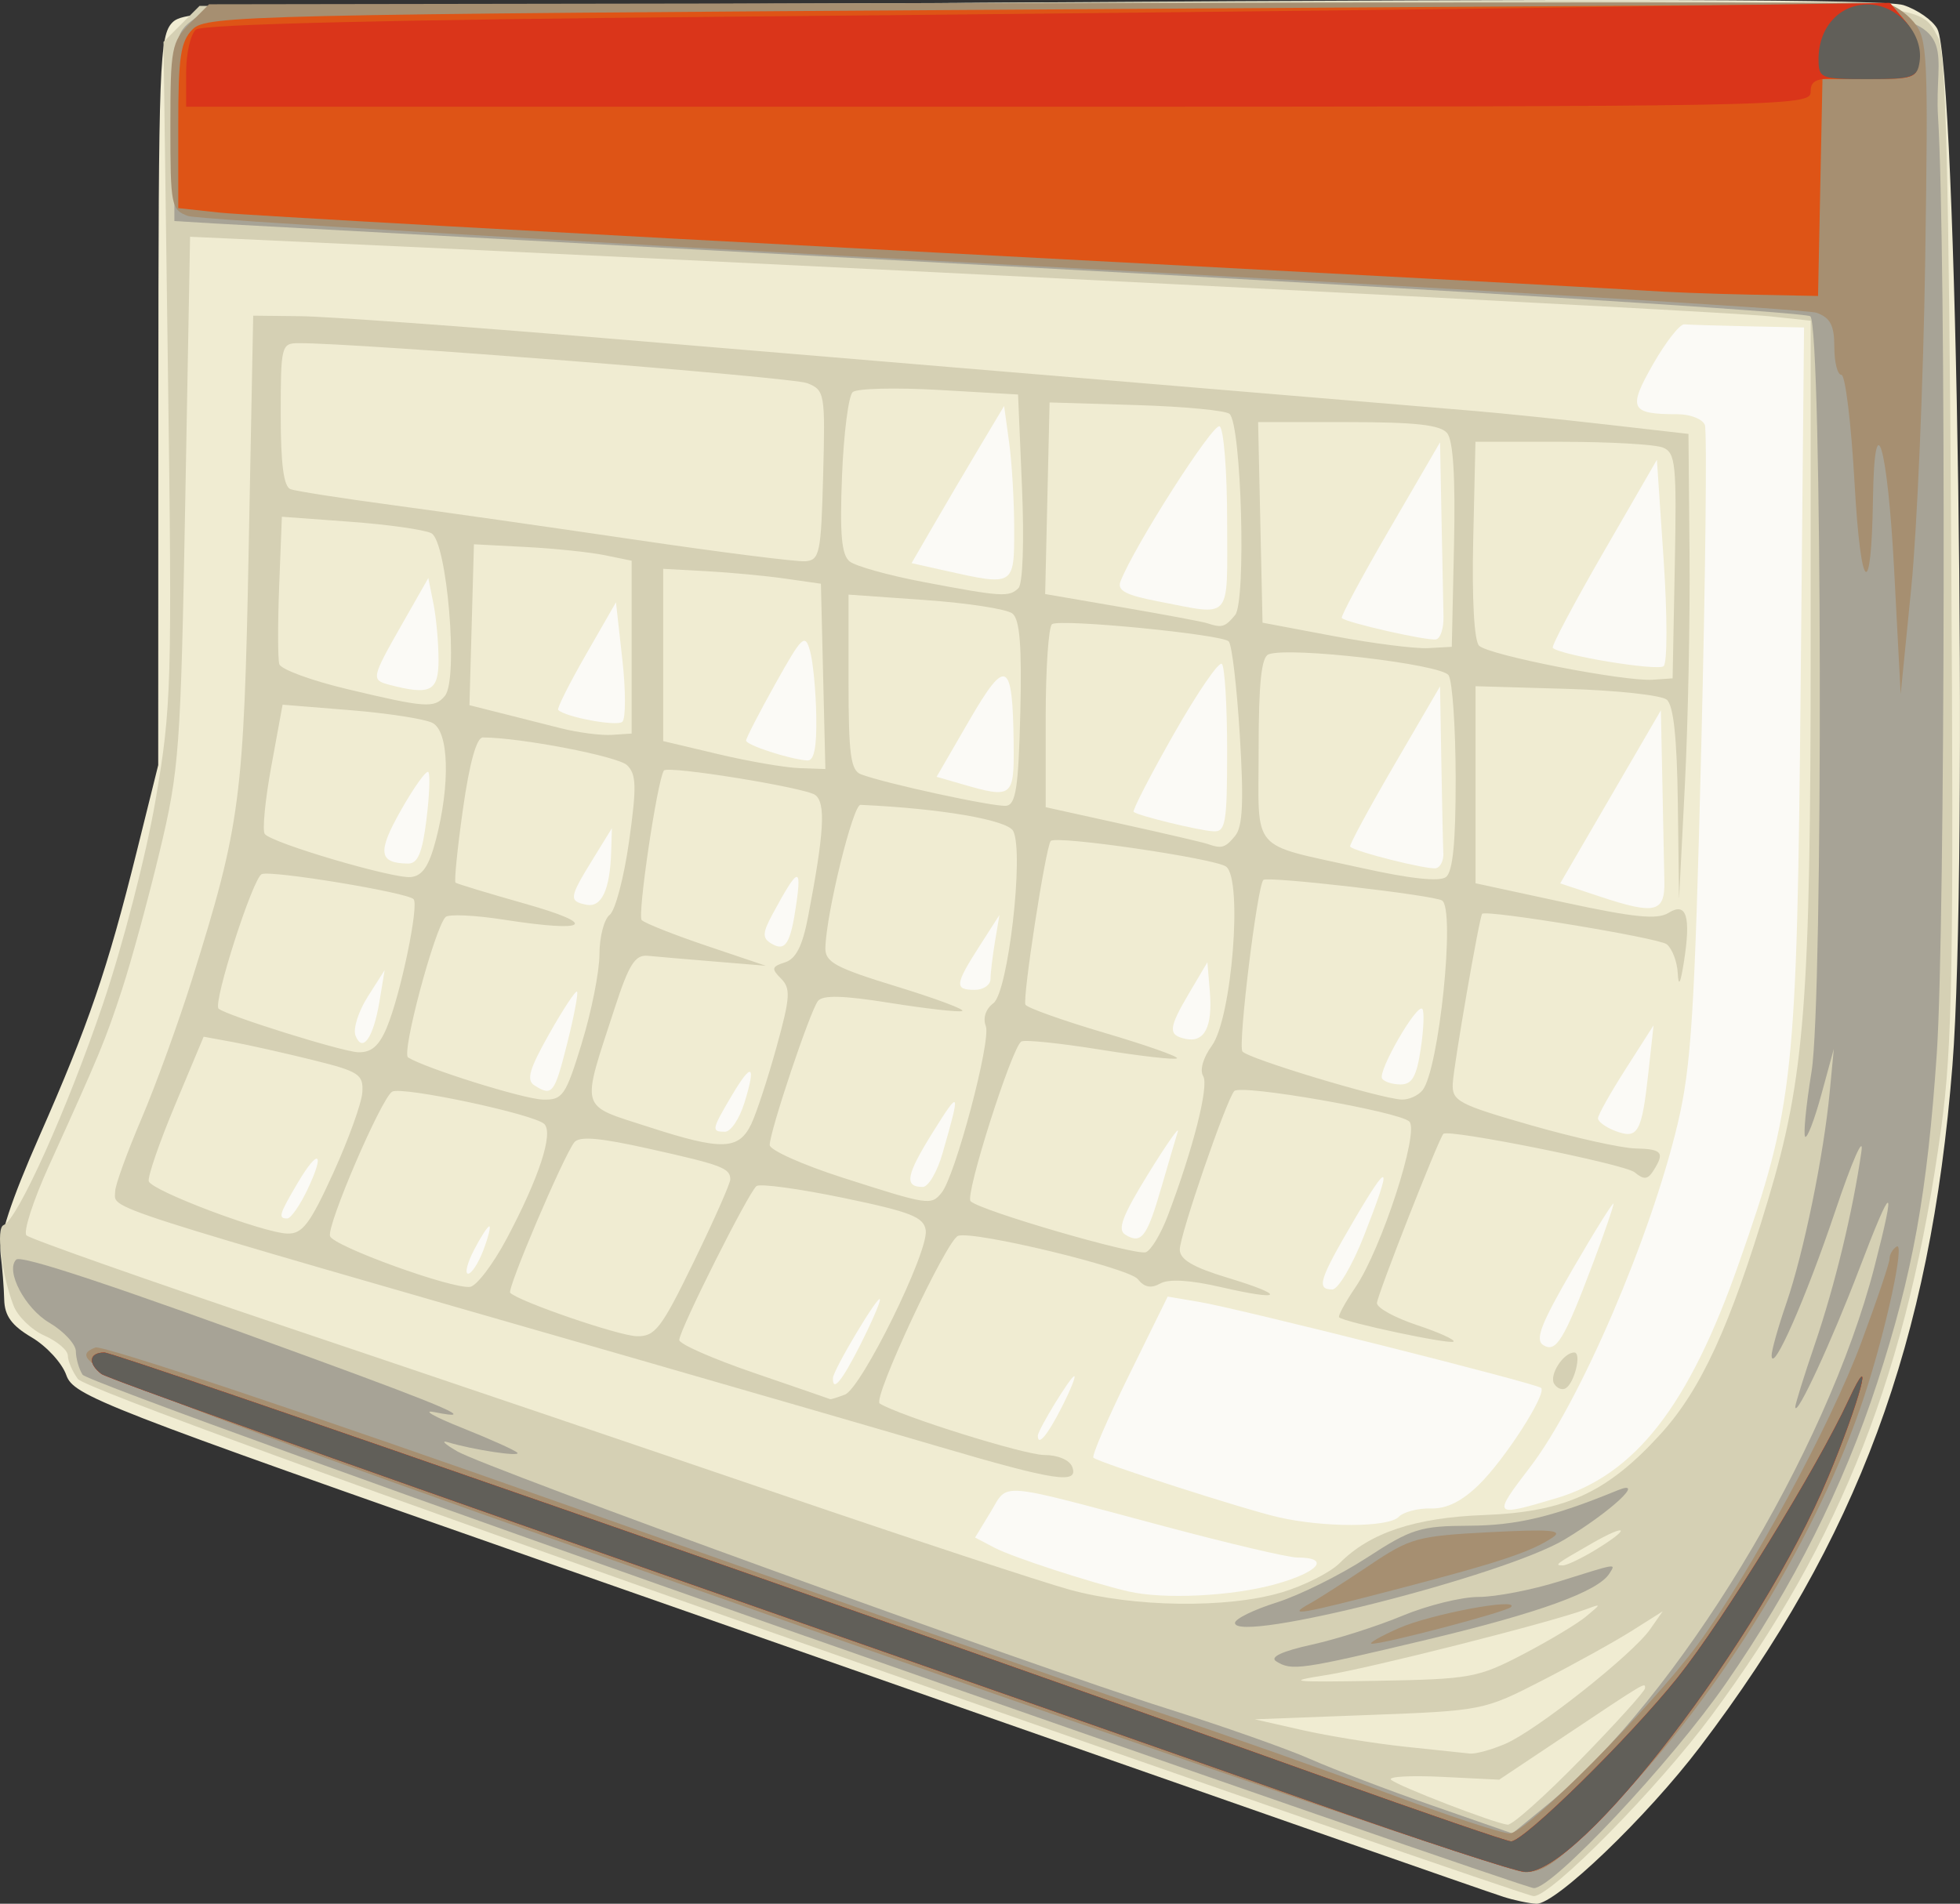 <?xml version="1.0" encoding="UTF-8" standalone="no"?>
<!-- Created with Inkscape (http://www.inkscape.org/) -->

<svg
   xmlns:dc="http://purl.org/dc/elements/1.1/"
   xmlns:cc="http://creativecommons.org/ns#"
   xmlns:rdf="http://www.w3.org/1999/02/22-rdf-syntax-ns#"
   xmlns:svg="http://www.w3.org/2000/svg"
   xmlns="http://www.w3.org/2000/svg"
   xmlns:sodipodi="http://sodipodi.sourceforge.net/DTD/sodipodi-0.dtd"
   xmlns:inkscape="http://www.inkscape.org/namespaces/inkscape"
   width="21.043mm"
   height="20.443mm"
   viewBox="0 0 74.562 72.435"
   id="svg2"
   version="1.1"
   inkscape:version="0.91 r13725"
   sodipodi:docname="logo.svg">
  <rect x="0" y="0" width="74.562" height="72.435" fill="#333333" stroke="none"/>
  <defs
     id="defs4" />
  <sodipodi:namedview
     id="base"
     pagecolor="#ffffff"
     bordercolor="#666666"
     borderopacity="1.0"
     inkscape:pageopacity="0.0"
     inkscape:pageshadow="2"
     inkscape:zoom="7.9195959"
     inkscape:cx="7.8602415"
     inkscape:cy="25.825409"
     inkscape:document-units="px"
     inkscape:current-layer="g4212"
     showgrid="false"
     inkscape:window-width="1920"
     inkscape:window-height="1021"
     inkscape:window-x="-2"
     inkscape:window-y="32"
     inkscape:window-maximized="1"
     fit-margin-top="0"
     fit-margin-left="0"
     fit-margin-right="0"
     fit-margin-bottom="0" />
  <g
     inkscape:label="Livello 1"
     inkscape:groupmode="layer"
     id="layer1"
     transform="translate(-334.519,-480.351)">
    <g
       id="g4212"
       transform="translate(-7.5,-5.179)">
      <path
         style="fill:#fbfaf6"
         d="m 350.186,512.048 1.641,-23.879 30.193,-0.126 32.087,0 0.758,12.389 -1.389,37.011 -13.651,18.183 -55.068,-20.582 z"
         id="path4228"
         inkscape:connector-curvature="0"
         sodipodi:nodetypes="ccccccccc" />
      <path
         style="fill:#f0ecd2"
         d="m 399.2,557.697 c -0.823,-0.265 -8.486,-2.944 -36.11,-12.621 -17.262,-6.047 -18.276,-6.442 -18.549,-7.226 -0.159,-0.456 -0.751,-1.101 -1.315,-1.434 -0.764,-0.451 -1.031,-0.819 -1.047,-1.44 -0.011,-0.459 -0.073,-1.234 -0.136,-1.722 -0.079,-0.603 0.394,-2.043 1.477,-4.5 1.869,-4.241 2.584,-6.329 3.698,-10.813 l 0.82,-3.3 0.005,-13.864 c 0.005,-12.903 0.043,-13.901 0.541,-14.4 0.505,-0.505 2.386,-0.548 32.7,-0.753 22.3,-0.151 32.464,-0.12 33.142,0.099 0.538,0.174 1.119,0.582 1.293,0.906 0.742,1.386 1.184,31.721 0.574,39.443 -0.831,10.54 -3.602,18.019 -9.599,25.919 -2.033,2.678 -5.509,6.01 -6.231,5.974 -0.283,-0.014 -0.852,-0.135 -1.264,-0.268 z m -8.65,-11.894 c 1.657,-0.465 2.097,-1.012 0.814,-1.012 -0.331,0 -2.584,-0.529 -5.007,-1.176 -6.503,-1.736 -5.964,-1.691 -6.651,-0.56 l -0.593,0.976 0.745,0.39 c 0.683,0.358 3.656,1.328 5.093,1.661 1.34,0.311 3.962,0.181 5.6,-0.279 z m 4.676,-2.558 c 0.19,-0.19 0.741,-0.335 1.225,-0.321 0.601,0.017 1.181,-0.27 1.833,-0.908 0.986,-0.964 2.586,-3.455 2.362,-3.678 -0.169,-0.169 -11.473,-3.014 -13.003,-3.272 l -1.203,-0.203 -1.479,3.006 c -0.813,1.653 -1.419,3.059 -1.345,3.124 0.216,0.19 5.724,1.963 7.034,2.264 1.732,0.398 4.174,0.392 4.576,-0.01 z m 5.976,-0.703 c 3.027,-0.899 5.061,-3.509 6.966,-8.942 2.098,-5.981 2.21,-7.037 2.352,-22.035 l 0.128,-13.575 -2.124,-0.045 c -1.168,-0.025 -2.262,-0.059 -2.43,-0.075 -0.169,-0.017 -0.704,0.666 -1.19,1.517 -0.969,1.697 -0.868,1.903 0.93,1.903 0.487,0 0.955,0.184 1.041,0.408 0.086,0.224 0.025,5.726 -0.136,12.225 -0.251,10.133 -0.379,12.18 -0.899,14.367 -1.028,4.322 -3.706,10.562 -5.597,13.039 -1.459,1.911 -1.447,1.927 0.959,1.212 z m -18.802,-3.451 c 0.337,-0.66 0.555,-1.2 0.486,-1.2 -0.136,0 -1.386,2.045 -1.386,2.267 0,0.416 0.363,-0.014 0.9,-1.067 z m -7.655,-2.39 c 0.415,-0.82 0.753,-1.596 0.75,-1.725 -0.006,-0.29 -1.783,2.677 -1.79,2.99 -0.012,0.546 0.339,0.118 1.04,-1.265 z m 27.89,-3.148 c 0.421,-1.118 0.765,-2.118 0.765,-2.222 -1.1e-4,-0.104 -0.694,1.006 -1.542,2.467 -1.224,2.109 -1.456,2.709 -1.127,2.913 0.488,0.302 0.79,-0.198 1.904,-3.157 z m -8.732,-0.994 c 1.103,-2.811 0.999,-2.954 -0.403,-0.555 -1.301,2.226 -1.412,2.587 -0.797,2.587 0.221,0 0.761,-0.915 1.2,-2.032 z m -33.494,0.532 c 0.187,-0.495 0.287,-0.9 0.223,-0.9 -0.064,0 -0.326,0.405 -0.582,0.9 -0.256,0.495 -0.357,0.9 -0.223,0.9 0.133,0 0.395,-0.405 0.582,-0.9 z m 25.779,-2.34 c 0.272,-0.94 0.558,-1.912 0.635,-2.16 0.077,-0.247 -0.43,0.477 -1.128,1.609 -0.979,1.589 -1.178,2.115 -0.871,2.305 0.61,0.377 0.827,0.098 1.363,-1.755 z m -32.479,0.053 c 0.689,-1.444 0.434,-1.622 -0.37,-0.259 -0.705,1.196 -0.749,1.346 -0.393,1.346 0.134,0 0.478,-0.489 0.763,-1.087 z m 24.164,-1.388 c 0.695,-2.415 0.671,-2.47 -0.356,-0.825 -1.031,1.652 -1.116,2.1 -0.395,2.1 0.212,0 0.55,-0.574 0.751,-1.275 z m 26.853,-3.075 0.198,-1.8 -1.054,1.65 c -0.58,0.907 -1.057,1.756 -1.061,1.885 -0.004,0.129 0.297,0.349 0.668,0.488 0.853,0.321 0.998,0.063 1.249,-2.223 z m -34.385,1.14 c 0.452,-1.473 0.276,-1.556 -0.503,-0.236 -0.749,1.27 -0.763,1.346 -0.238,1.346 0.22,0 0.553,-0.499 0.74,-1.11 z m -6.744,-2.257 c 0.259,-1.027 0.427,-1.91 0.373,-1.964 -0.053,-0.053 -0.53,0.67 -1.059,1.608 -0.76,1.347 -0.878,1.758 -0.561,1.959 0.678,0.43 0.762,0.322 1.247,-1.603 z m 32.471,0.203 c 0.112,-0.75 0.138,-1.431 0.056,-1.512 -0.209,-0.209 -1.698,2.375 -1.528,2.65 0.077,0.124 0.393,0.226 0.704,0.226 0.439,0 0.609,-0.302 0.768,-1.364 z m -39.615,-1.786 0.199,-1.2 -0.644,1.012 c -0.354,0.556 -0.564,1.22 -0.466,1.475 0.263,0.686 0.681,0.096 0.911,-1.287 z m 31.59,-0.38 -0.093,-1.12 -0.675,1.142 c -0.813,1.375 -0.834,1.63 -0.15,1.775 0.716,0.151 1.029,-0.461 0.918,-1.797 z m -8.343,-0.482 c 0,-0.227 0.077,-0.868 0.17,-1.425 l 0.17,-1.012 -0.769,1.2 c -0.927,1.448 -0.948,1.65 -0.172,1.65 0.33,0 0.6,-0.186 0.6,-0.412 z m -7.384,-2.888 c 0.203,-1.422 0.049,-1.351 -0.905,0.415 -0.385,0.712 -0.397,0.909 -0.067,1.113 0.554,0.343 0.748,0.038 0.972,-1.527 z m -7.047,-1.95 0.028,-0.9 -0.739,1.2 c -0.889,1.444 -0.907,1.576 -0.233,1.712 0.579,0.117 0.898,-0.564 0.944,-2.012 z m 40.065,1.121 c -0.009,-0.534 -0.043,-2.216 -0.075,-3.738 l -0.058,-2.767 -1.915,3.292 -1.915,3.292 1.54,0.51 c 2.075,0.687 2.444,0.597 2.424,-0.589 z m -8.408,-1.071 c -0.014,-0.275 -0.048,-1.815 -0.075,-3.423 l -0.05,-2.923 -1.746,2.998 c -0.96,1.649 -1.714,3.043 -1.675,3.098 0.13,0.182 2.967,0.895 3.272,0.822 0.165,-0.039 0.289,-0.297 0.275,-0.572 z m -38.685,-1.275 c 0.115,-0.921 0.147,-1.737 0.071,-1.813 -0.076,-0.076 -0.543,0.577 -1.038,1.45 -0.909,1.604 -0.854,2.023 0.268,2.034 0.371,0.003 0.541,-0.403 0.7,-1.671 z m 30.46,-2.625 c 0,-1.705 -0.09,-3.19 -0.2,-3.3 -0.11,-0.11 -0.933,1.092 -1.83,2.67 -0.897,1.578 -1.583,2.91 -1.525,2.96 0.171,0.147 2.46,0.705 3.03,0.739 0.468,0.028 0.525,-0.305 0.525,-3.069 z m -8.121,-0.275 c -0.036,-3.172 -0.285,-3.299 -1.696,-0.862 l -1.235,2.132 0.951,0.275 c 1.942,0.562 2.003,0.514 1.98,-1.546 z m -7.509,-1.05 c -0.016,-0.949 -0.123,-2.059 -0.237,-2.467 -0.19,-0.681 -0.298,-0.579 -1.32,1.249 -0.612,1.095 -1.113,2.066 -1.113,2.159 0,0.171 1.649,0.709 2.325,0.758 0.263,0.019 0.366,-0.489 0.345,-1.698 z m -7.379,-2.154 -0.241,-2.166 -1.148,2 c -0.631,1.1 -1.104,2.043 -1.05,2.096 0.281,0.275 2.232,0.637 2.44,0.452 0.133,-0.118 0.133,-1.19 0,-2.381 z m -6.991,0.017 c 0,-0.639 -0.087,-1.6 -0.194,-2.134 l -0.194,-0.972 -1.002,1.759 c -1.164,2.044 -1.18,2.12 -0.484,2.302 1.571,0.411 1.875,0.256 1.875,-0.956 z m 46.606,-3.793 -0.257,-3.813 -2.035,3.524 c -1.119,1.938 -1.986,3.573 -1.926,3.633 0.283,0.283 3.992,0.893 4.218,0.695 0.142,-0.125 0.142,-1.928 0,-4.039 z m -8.375,2.156 c -0.01,-0.44 -0.044,-2.113 -0.075,-3.717 l -0.056,-2.917 -1.914,3.292 c -1.053,1.811 -1.873,3.338 -1.823,3.394 0.157,0.176 3.271,0.881 3.587,0.813 0.165,-0.036 0.292,-0.425 0.281,-0.865 z m -8.231,-3.632 c 0,-1.888 -0.128,-3.512 -0.285,-3.609 -0.243,-0.15 -3.265,4.58 -3.774,5.907 -0.13,0.339 0.208,0.517 1.419,0.75 2.871,0.551 2.64,0.819 2.64,-3.048 z m -8.1,0.324 c 0,-1.049 -0.086,-2.538 -0.192,-3.308 l -0.192,-1.4 -0.945,1.583 c -0.52,0.871 -1.312,2.217 -1.76,2.99 l -0.815,1.407 1.277,0.286 c 2.626,0.588 2.627,0.587 2.627,-1.558 z"
         id="path4226"
         inkscape:connector-curvature="0" />
      <path
         style="fill:#d5d0b4"
         d="m 372.655,548.087 c -16.847,-5.908 -27.44,-9.771 -27.675,-10.091 -0.209,-0.286 -0.38,-0.685 -0.38,-0.887 0,-0.202 -0.402,-0.545 -0.893,-0.763 -0.491,-0.217 -1.021,-0.735 -1.177,-1.15 -0.457,-1.213 -0.67,-2.941 -0.375,-3.052 0.529,-0.2 2.425,-4.416 3.77,-8.382 0.761,-2.243 1.649,-5.679 2.008,-7.771 0.611,-3.558 0.636,-4.393 0.475,-16.308 l -0.169,-12.558 0.685,-0.685 0.685,-0.685 32.071,-0.125 c 34.345,-0.134 33.233,-0.177 34.077,1.339 0.283,0.51 0.401,5.165 0.489,19.272 0.099,16.044 0.047,19.095 -0.379,22.2 -1.268,9.248 -3.766,15.645 -8.728,22.35 -2.051,2.771 -6.127,6.91 -6.781,6.884 -0.224,-0.009 -12.69,-4.323 -27.702,-9.588 z m 29.492,4.39 c 1.349,-1.382 2.453,-2.604 2.453,-2.715 0,-0.228 0.085,-0.279 -3.15,1.88 l -2.4,1.602 -2.165,-0.107 c -1.191,-0.059 -2.068,-0.011 -1.95,0.106 0.237,0.235 3.924,1.658 4.437,1.713 0.177,0.019 1.426,-1.097 2.775,-2.479 z m -2.862,-0.598 c 1.168,-0.497 4.835,-3.398 5.505,-4.354 l 0.481,-0.687 -1.176,0.743 c -0.647,0.408 -2.182,1.259 -3.41,1.89 -2.216,1.138 -2.27,1.149 -6.584,1.311 l -4.35,0.164 1.8,0.409 c 0.99,0.225 2.745,0.509 3.9,0.632 1.155,0.122 2.273,0.241 2.485,0.263 0.212,0.022 0.819,-0.144 1.35,-0.37 z m 0.665,-3.402 c 0.99,-0.516 2.07,-1.163 2.4,-1.438 0.6,-0.499 0.6,-0.499 0,-0.277 -1.375,0.509 -8.234,2.245 -9.9,2.505 -1.566,0.245 -1.313,0.272 1.95,0.215 3.554,-0.063 3.844,-0.115 5.55,-1.005 z m -9.188,-2.354 c 0.864,-0.257 1.866,-0.763 2.226,-1.125 1.145,-1.152 2.87,-1.726 5.478,-1.823 3.084,-0.115 4.676,-0.841 6.703,-3.058 1.556,-1.702 2.656,-4.093 4.108,-8.926 1.398,-4.654 1.623,-7.564 1.623,-20.994 l 0,-12.465 -1.575,-0.169 c -1.818,-0.195 -38.622,-2.053 -58.425,-2.95 l -1.65,-0.075 -0.183,10.05 c -0.173,9.487 -0.228,10.235 -0.976,13.35 -0.436,1.815 -1.081,4.178 -1.433,5.25 -0.645,1.963 -0.82,2.384 -2.79,6.729 -0.593,1.309 -0.972,2.486 -0.841,2.617 0.131,0.131 4.622,1.713 9.981,3.517 5.359,1.804 13.793,4.661 18.743,6.35 4.95,1.689 9.877,3.314 10.95,3.611 2.433,0.674 5.999,0.722 8.062,0.109 z m -13.012,-5.548 c -2.145,-0.631 -7.41,-2.157 -11.7,-3.392 -20.746,-5.969 -19.65,-5.616 -19.65,-6.327 0,-0.227 0.451,-1.471 1.002,-2.764 0.551,-1.293 1.424,-3.702 1.94,-5.352 1.827,-5.841 1.954,-6.811 2.138,-16.35 l 0.171,-8.85 1.8,0.02 c 0.99,0.011 6.188,0.387 11.55,0.835 5.362,0.448 14.61,1.222 20.55,1.72 5.94,0.497 11.61,0.972 12.6,1.054 0.99,0.083 3.217,0.312 4.95,0.51 l 3.15,0.36 0.041,4.544 c 0.023,2.499 -0.058,6.482 -0.179,8.85 l -0.22,4.306 -0.046,-3.638 c -0.032,-2.501 -0.164,-3.736 -0.422,-3.95 -0.207,-0.172 -1.928,-0.357 -3.825,-0.412 l -3.449,-0.1 0,3.749 0,3.749 3.398,0.734 c 2.642,0.57 3.52,0.658 3.944,0.392 0.685,-0.428 0.859,0.133 0.583,1.876 -0.132,0.831 -0.203,0.957 -0.233,0.412 -0.023,-0.434 -0.211,-0.925 -0.418,-1.093 -0.296,-0.241 -6.835,-1.32 -7.022,-1.159 -0.101,0.087 -1.087,5.78 -1.119,6.461 -0.031,0.661 0.212,0.791 2.966,1.581 1.65,0.473 3.439,0.871 3.975,0.885 1.03,0.025 1.133,0.15 0.693,0.845 -0.217,0.344 -0.362,0.356 -0.715,0.063 -0.374,-0.311 -7.102,-1.662 -7.277,-1.462 -0.194,0.222 -2.526,6.167 -2.526,6.439 0,0.182 0.684,0.558 1.519,0.835 0.836,0.278 1.463,0.561 1.394,0.63 -0.121,0.121 -4.166,-0.739 -4.352,-0.925 -0.05,-0.05 0.23,-0.565 0.623,-1.144 0.989,-1.457 2.438,-5.915 2.049,-6.304 -0.377,-0.377 -6.42,-1.43 -6.66,-1.161 -0.306,0.342 -2.073,5.484 -2.073,6.031 0,0.378 0.499,0.673 1.802,1.068 2.282,0.691 2.138,0.909 -0.237,0.361 -1.175,-0.271 -1.982,-0.319 -2.308,-0.137 -0.351,0.197 -0.607,0.147 -0.854,-0.166 -0.338,-0.427 -6.233,-1.849 -6.835,-1.648 -0.435,0.145 -3.268,6.204 -2.984,6.38 0.773,0.477 5.507,1.959 6.259,1.959 0.516,0 0.965,0.19 1.065,0.45 0.258,0.672 -0.635,0.537 -5.058,-0.765 z m -3.593,-1.979 c 0.635,-0.244 3.195,-5.445 3.079,-6.256 -0.072,-0.505 -0.57,-0.7 -3.137,-1.233 -1.678,-0.348 -3.163,-0.55 -3.3,-0.45 -0.295,0.216 -2.926,5.458 -2.94,5.857 -0.005,0.151 1.273,0.714 2.841,1.251 1.567,0.537 2.873,0.987 2.9,1 0.028,0.013 0.278,-0.064 0.556,-0.171 z m -5.745,-5.058 c 0.763,-1.568 1.388,-2.978 1.388,-3.132 0,-0.432 -0.313,-0.55 -3.095,-1.17 -1.902,-0.424 -2.656,-0.486 -2.844,-0.236 -0.435,0.581 -2.565,5.587 -2.433,5.719 0.333,0.333 4.118,1.632 4.809,1.651 0.703,0.019 0.936,-0.284 2.175,-2.831 z m -7.117,-0.88 c 1.228,-2.31 1.785,-4.009 1.431,-4.361 -0.377,-0.375 -5.435,-1.449 -5.79,-1.23 -0.415,0.256 -2.495,5.096 -2.362,5.496 0.128,0.383 4.635,2.017 5.326,1.93 0.247,-0.031 0.875,-0.857 1.395,-1.835 z m 25.149,-0.87 c 0.97,-2.561 1.574,-4.946 1.346,-5.315 -0.138,-0.224 -0.002,-0.702 0.331,-1.157 0.76,-1.041 1.181,-6.314 0.544,-6.811 -0.398,-0.311 -6.506,-1.204 -6.676,-0.976 -0.197,0.264 -1.084,6.025 -0.959,6.228 0.076,0.123 1.431,0.606 3.011,1.072 1.58,0.466 2.818,0.902 2.752,0.968 -0.066,0.066 -1.375,-0.082 -2.909,-0.329 -1.534,-0.247 -2.889,-0.387 -3.012,-0.311 -0.363,0.225 -2.151,5.851 -1.931,6.076 0.35,0.357 6.292,2.086 6.67,1.941 0.198,-0.076 0.573,-0.7 0.833,-1.387 z m -31.749,-1.624 c 0.583,-1.279 1.082,-2.663 1.108,-3.075 0.043,-0.683 -0.126,-0.793 -1.903,-1.232 -1.073,-0.265 -2.441,-0.572 -3.042,-0.682 l -1.092,-0.2 -1.091,2.607 c -0.6,1.434 -1.048,2.737 -0.996,2.895 0.121,0.363 4.335,1.954 5.263,1.988 0.58,0.021 0.864,-0.353 1.753,-2.3 z m 23.142,0.75 c 0.52,-0.629 1.893,-5.799 1.684,-6.343 -0.118,-0.308 -0.004,-0.653 0.289,-0.871 0.559,-0.416 1.171,-5.725 0.755,-6.549 -0.214,-0.424 -2.762,-0.861 -5.811,-0.998 -0.286,-0.013 -1.3,4.11 -1.336,5.431 -0.015,0.554 0.365,0.761 2.726,1.486 1.509,0.463 2.623,0.881 2.475,0.928 -0.148,0.048 -1.384,-0.092 -2.749,-0.31 -1.769,-0.283 -2.553,-0.304 -2.735,-0.072 -0.3,0.382 -1.835,4.966 -1.835,5.479 0,0.194 1.249,0.753 2.775,1.243 3.274,1.05 3.36,1.063 3.762,0.577 z m -7.235,-2.625 c 0.196,-0.412 0.628,-1.728 0.958,-2.923 0.523,-1.89 0.545,-2.229 0.17,-2.604 -0.375,-0.375 -0.355,-0.455 0.151,-0.616 0.419,-0.133 0.667,-0.624 0.881,-1.746 0.609,-3.186 0.676,-4.307 0.275,-4.62 -0.359,-0.281 -5.633,-1.133 -5.763,-0.932 -0.255,0.394 -1.015,5.519 -0.843,5.69 0.121,0.12 1.232,0.56 2.47,0.978 l 2.25,0.759 -1.95,-0.161 c -1.073,-0.088 -2.216,-0.186 -2.541,-0.218 -0.48,-0.046 -0.715,0.325 -1.254,1.982 -1.292,3.974 -1.381,3.664 1.301,4.534 2.775,0.9 3.419,0.88 3.896,-0.123 z m -6.45,-3.075 c 0.368,-1.196 0.67,-2.715 0.671,-3.375 9.9e-4,-0.66 0.176,-1.335 0.389,-1.5 0.213,-0.165 0.544,-1.421 0.737,-2.79 0.293,-2.085 0.281,-2.558 -0.074,-2.904 -0.348,-0.339 -4.072,-1.056 -5.488,-1.056 -0.239,0 -0.508,0.968 -0.756,2.722 -0.212,1.497 -0.339,2.758 -0.282,2.803 0.057,0.044 1.25,0.406 2.653,0.803 2.832,0.802 2.413,1.108 -0.828,0.603 -1.106,-0.172 -2.099,-0.216 -2.208,-0.097 -0.425,0.463 -1.682,5.181 -1.423,5.341 0.685,0.423 4.393,1.583 5.126,1.603 0.757,0.021 0.865,-0.137 1.485,-2.153 z m 31.98,1.8 c 0.631,-0.775 1.262,-6.914 0.743,-7.223 -0.346,-0.206 -6.646,-0.931 -6.795,-0.782 -0.234,0.234 -0.972,6.27 -0.798,6.525 0.18,0.264 5.24,1.795 6.056,1.832 0.269,0.012 0.626,-0.146 0.794,-0.352 z m -39.394,-2.4 c 0.522,-1.249 1.23,-4.657 1.013,-4.874 -0.256,-0.256 -5.384,-1.102 -5.774,-0.952 -0.335,0.129 -1.872,4.922 -1.642,5.12 0.307,0.264 4.701,1.637 5.306,1.658 0.506,0.017 0.799,-0.237 1.098,-0.952 z m 40.657,-9.486 c -0.003,-1.919 -0.123,-3.676 -0.268,-3.905 -0.268,-0.424 -6.065,-1.098 -6.85,-0.797 -0.273,0.105 -0.377,1.104 -0.377,3.614 0,4.003 -0.386,3.557 3.9,4.511 1.856,0.413 2.981,0.535 3.225,0.35 0.263,-0.199 0.374,-1.329 0.37,-3.773 z m -38.795,2.362 c 0.554,-2.131 0.497,-4.128 -0.126,-4.453 -0.289,-0.151 -1.69,-0.369 -3.115,-0.485 l -2.59,-0.21 -0.43,2.349 c -0.236,1.292 -0.347,2.45 -0.246,2.573 0.287,0.35 4.885,1.704 5.555,1.637 0.441,-0.045 0.693,-0.419 0.951,-1.411 z m 30.407,-0.159 c 0.287,-0.345 0.331,-1.293 0.177,-3.82 -0.112,-1.848 -0.302,-3.458 -0.422,-3.578 -0.268,-0.268 -6.382,-0.866 -6.72,-0.657 -0.133,0.083 -0.243,1.683 -0.243,3.558 l 0,3.408 2.925,0.646 c 1.609,0.355 3.06,0.693 3.225,0.751 0.549,0.192 0.674,0.156 1.058,-0.307 z m -8.174,-4.675 c 0.062,-2.551 -0.018,-3.558 -0.3,-3.783 -0.211,-0.168 -1.7,-0.399 -3.309,-0.512 l -2.925,-0.207 0,3.328 c 0,2.747 0.082,3.359 0.471,3.508 0.904,0.347 5.082,1.252 5.529,1.198 0.365,-0.044 0.466,-0.708 0.534,-3.532 z m -7.5,-1.391 -0.085,-3.525 -1.35,-0.194 c -0.743,-0.106 -2.092,-0.234 -3,-0.283 l -1.65,-0.09 0,3.277 0,3.277 2.1,0.498 c 1.155,0.274 2.543,0.513 3.085,0.531 l 0.985,0.034 -0.085,-3.525 z m -7.285,-1.113 0,-3.288 -1.025,-0.21 c -0.564,-0.115 -1.914,-0.256 -3,-0.312 l -1.975,-0.103 -0.085,3.061 -0.085,3.061 1.135,0.286 c 0.624,0.157 1.675,0.423 2.335,0.59 0.66,0.167 1.538,0.281 1.95,0.253 l 0.75,-0.05 0,-3.288 z m -7.102,1.851 c 0.52,-0.627 0.08,-5.879 -0.518,-6.185 -0.264,-0.135 -1.651,-0.331 -3.083,-0.436 l -2.603,-0.191 -0.102,2.625 c -0.056,1.444 -0.054,2.786 0.004,2.983 0.058,0.197 1.208,0.621 2.555,0.943 3.028,0.723 3.346,0.745 3.747,0.262 z m 46.785,-4.944 c 0.075,-3.867 0.032,-4.302 -0.45,-4.5 -0.293,-0.12 -2.018,-0.219 -3.833,-0.219 l -3.3,0 -0.085,3.725 c -0.051,2.253 0.036,3.846 0.222,4.032 0.36,0.36 5.521,1.37 6.613,1.295 l 0.75,-0.052 0.083,-4.281 z m -8.399,-0.777 c 0.057,-2.589 -0.03,-3.995 -0.262,-4.275 -0.258,-0.311 -1.213,-0.417 -3.768,-0.417 l -3.422,0 0.084,3.816 0.084,3.816 2.7,0.509 c 1.485,0.28 3.105,0.486 3.6,0.459 l 0.9,-0.05 0.084,-3.858 z m -8.327,2.649 c 0.426,-0.513 0.242,-7.22 -0.21,-7.652 -0.136,-0.13 -1.733,-0.282 -3.548,-0.337 l -3.3,-0.1 -0.084,3.645 -0.084,3.645 2.934,0.505 c 1.614,0.278 3.069,0.55 3.234,0.606 0.553,0.186 0.675,0.15 1.057,-0.311 z m -8.242,-1.025 c 0.165,-0.165 0.222,-1.77 0.135,-3.825 l -0.15,-3.541 -3,-0.173 c -1.65,-0.095 -3.13,-0.059 -3.29,0.08 -0.159,0.139 -0.343,1.572 -0.407,3.184 -0.089,2.221 -0.019,3.012 0.29,3.26 0.224,0.181 1.487,0.533 2.807,0.783 2.984,0.566 3.262,0.583 3.615,0.232 z m -7.43,-4.293 c 0.082,-3.117 0.062,-3.236 -0.6,-3.503 -0.568,-0.229 -17.159,-1.535 -19.36,-1.524 -0.65,0.003 -0.675,0.104 -0.675,2.713 0,1.896 0.113,2.75 0.375,2.844 0.206,0.074 1.927,0.343 3.825,0.598 1.897,0.255 6.082,0.851 9.3,1.326 3.217,0.474 6.12,0.842 6.45,0.818 0.554,-0.041 0.606,-0.291 0.685,-3.272 z m 27.81,34.569 c -0.203,-0.329 0.349,-1.192 0.764,-1.192 0.288,0 0.014,1.151 -0.324,1.36 -0.134,0.083 -0.332,0.007 -0.44,-0.168 z m 1.58,6.312 c 1.355,-0.826 1.228,-1.028 -0.15,-0.239 -1.386,0.793 -1.442,0.836 -1.1,0.835 0.151,-6e-4 0.714,-0.269 1.25,-0.596 z"
         id="path4224"
         inkscape:connector-curvature="0" />
      <path
         style="fill:#a7a396"
         d="m 372.679,547.789 c -14.999,-5.259 -27.383,-9.739 -27.52,-9.955 -0.137,-0.216 -0.251,-0.616 -0.254,-0.888 -0.003,-0.272 -0.459,-0.763 -1.013,-1.091 -0.925,-0.546 -1.676,-1.979 -1.257,-2.399 0.188,-0.188 3.736,0.993 11.254,3.745 5.279,1.932 6.312,2.389 4.661,2.059 -0.495,-0.099 -0.023,0.171 1.049,0.599 1.072,0.428 2.017,0.853 2.1,0.945 0.151,0.166 -1.688,-0.112 -2.645,-0.4 -0.277,-0.083 -0.114,0.074 0.363,0.349 1.113,0.643 21.91,8.181 26.982,9.78 2.124,0.67 4.589,1.539 5.476,1.931 0.887,0.392 2.978,1.188 4.645,1.769 l 3.032,1.055 1.34,-1.098 c 4.941,-4.049 10.621,-13.399 12.438,-20.473 0.839,-3.269 0.69,-3.238 -0.592,0.123 -1.047,2.745 -2.392,5.646 -2.424,5.228 -0.007,-0.095 0.329,-1.175 0.747,-2.4 0.761,-2.229 1.448,-5.072 1.77,-7.328 0.094,-0.66 -0.356,0.367 -1,2.282 -1.111,3.301 -2.388,6.203 -2.417,5.49 -0.007,-0.18 0.245,-1.08 0.562,-1.999 0.659,-1.916 1.418,-5.613 1.647,-8.023 l 0.157,-1.65 -0.475,1.739 c -0.261,0.957 -0.538,1.677 -0.614,1.601 -0.076,-0.076 0.034,-1.196 0.244,-2.489 0.445,-2.738 0.403,-28.263 -0.047,-28.727 -0.148,-0.152 -13.536,-0.988 -29.752,-1.859 -16.216,-0.871 -30.159,-1.624 -30.984,-1.674 l -1.5,-0.091 0,-3.568 c 0,-3.457 0.023,-3.585 0.75,-4.123 0.719,-0.532 2.092,-0.556 32.831,-0.568 37.584,-0.015 33.206,-0.575 33.512,4.291 0.309,4.913 0.276,30.856 -0.046,35.617 -0.361,5.335 -0.914,8.396 -2.268,12.554 -1.29,3.961 -3.183,7.722 -5.76,11.442 -2.078,3 -6.6,7.819 -7.306,7.785 -0.227,-0.011 -12.686,-4.323 -27.685,-9.582 z m 17.885,0.948 c -0.249,-0.158 0.232,-0.382 1.35,-0.629 0.955,-0.211 2.509,-0.706 3.452,-1.1 0.944,-0.394 2.248,-0.717 2.898,-0.717 0.65,0 2.038,-0.268 3.084,-0.596 2.236,-0.701 2.138,-0.685 1.899,-0.3 -0.425,0.687 -2.665,1.501 -6.935,2.519 -4.837,1.153 -5.156,1.199 -5.749,0.823 z m -1.564,-1.457 c 0,-0.154 0.711,-0.503 1.58,-0.777 0.869,-0.274 2.416,-1.041 3.437,-1.705 1.698,-1.104 2.031,-1.208 3.895,-1.217 1.804,-0.009 3.192,-0.34 5.638,-1.345 1.112,-0.457 -0.248,0.808 -2.004,1.865 -2.3,1.384 -12.546,3.98 -12.546,3.179 z"
         id="path4222"
         inkscape:connector-curvature="0" />
      <path
         style="fill:#a68f71"
         d="m 372.4,547.379 c -25.937,-9.104 -28.232,-10.011 -26.752,-10.579 0.269,-0.103 8.208,2.552 18.037,6.033 9.656,3.42 19.674,6.929 22.261,7.797 2.588,0.869 6.564,2.273 8.835,3.12 2.272,0.847 4.373,1.54 4.67,1.54 0.626,0 5.384,-4.785 7.159,-7.2 2.001,-2.723 5.055,-8.36 6.208,-11.462 0.596,-1.602 1.083,-3.045 1.083,-3.207 0,-0.162 0.122,-0.371 0.27,-0.462 0.326,-0.202 -0.406,3.187 -1.227,5.682 -1.72,5.224 -5.45,11.32 -9.5,15.525 -2.155,2.238 -2.666,2.621 -3.461,2.596 -0.513,-0.016 -12.925,-4.238 -27.583,-9.383 z m 22.832,0.1 c 1.193,-0.53 4.602,-1.172 4.268,-0.804 -0.166,0.182 -4.901,1.429 -5.3,1.395 -0.138,-0.012 0.327,-0.277 1.032,-0.591 z m -3.382,-0.939 c 0.33,-0.183 1.345,-0.834 2.256,-1.446 1.564,-1.052 1.82,-1.122 4.583,-1.267 2.316,-0.121 2.815,-0.079 2.394,0.202 -0.82,0.547 -2.03,0.95 -5.843,1.945 -3.794,0.991 -4.313,1.077 -3.39,0.566 z m 22.226,-39.324 c -0.251,-4.768 -0.75,-6.443 -0.806,-2.7 -0.059,3.96 -0.464,3.613 -0.7,-0.6 -0.127,-2.269 -0.352,-4.125 -0.501,-4.125 -0.148,0 -0.269,-0.476 -0.269,-1.057 0,-0.824 -0.149,-1.112 -0.675,-1.304 -0.371,-0.136 -14.31,-0.965 -30.975,-1.843 -16.665,-0.878 -30.604,-1.706 -30.975,-1.839 -0.642,-0.23 -0.675,-0.396 -0.675,-3.413 0,-2.967 0.047,-3.218 0.736,-3.907 l 0.736,-0.736 31.589,-0.048 c 17.374,-0.026 31.838,-0.025 32.142,0.001 0.304,0.027 0.807,0.352 1.117,0.723 0.529,0.632 0.556,1.188 0.437,9.074 -0.07,4.62 -0.308,10.223 -0.53,12.45 l -0.403,4.05 -0.248,-4.725 z"
         id="path4220"
         inkscape:connector-curvature="0" />
      <path
         style="fill:#de5416"
         d="m 392,554.118 c -4.043,-1.429 -15.99,-5.619 -26.55,-9.311 -10.56,-3.693 -19.369,-6.843 -19.575,-7.002 -0.525,-0.403 -0.467,-0.814 0.115,-0.814 0.449,0 30.636,10.511 46.544,16.207 3.676,1.316 6.813,2.393 6.969,2.393 0.498,0 4.529,-3.967 6.346,-6.245 1.735,-2.175 5.293,-7.955 6.498,-10.555 1.019,-2.2 0.422,0.053 -0.776,2.925 -2.567,6.156 -9.467,15.151 -11.534,15.038 -0.378,-0.021 -3.995,-1.206 -8.038,-2.635 z m 12.6,-57.532 c -0.743,-0.055 -12.893,-0.707 -27,-1.448 -14.107,-0.741 -26.359,-1.425 -27.225,-1.519 l -1.575,-0.171 0,-3.128 c 0,-2.634 0.087,-3.215 0.55,-3.679 0.524,-0.524 2.067,-0.56 32.574,-0.754 l 32.023,-0.204 0.574,0.679 c 0.316,0.373 0.541,1.016 0.501,1.429 -0.069,0.709 -0.172,0.75 -1.873,0.75 l -1.8,0 -0.084,4.125 -0.084,4.125 -2.617,-0.052 c -1.439,-0.029 -3.224,-0.098 -3.967,-0.153 z"
         id="path4218"
         inkscape:connector-curvature="0" />
      <path
         style="fill:#da351a"
         d="m 392,554.118 c -4.043,-1.429 -15.99,-5.619 -26.55,-9.311 -10.56,-3.693 -19.369,-6.843 -19.575,-7.002 -0.525,-0.403 -0.467,-0.814 0.115,-0.814 0.449,0 30.636,10.511 46.544,16.207 3.676,1.316 6.813,2.393 6.969,2.393 0.498,0 4.529,-3.967 6.346,-6.245 1.735,-2.175 5.293,-7.955 6.498,-10.555 1.019,-2.2 0.422,0.053 -0.776,2.925 -2.567,6.156 -9.467,15.151 -11.534,15.038 -0.378,-0.021 -3.995,-1.206 -8.038,-2.635 z m -42.9,-65.841 c 0,-0.722 0.169,-1.453 0.375,-1.623 0.245,-0.202 7.256,-0.372 20.175,-0.488 10.89,-0.098 25.304,-0.257 32.031,-0.353 l 12.231,-0.175 0.592,0.701 c 0.326,0.386 0.559,1.039 0.519,1.451 -0.07,0.723 -0.145,0.749 -2.098,0.71 -1.798,-0.036 -2.025,0.023 -2.025,0.525 0,0.55 -0.831,0.565 -30.9,0.565 l -30.9,0 0,-1.313 z"
         id="path4216"
         inkscape:connector-curvature="0" />
      <path
         style="fill:#615f59"
         d="m 392,554.118 c -4.043,-1.429 -15.99,-5.619 -26.55,-9.311 -10.56,-3.693 -19.369,-6.843 -19.575,-7.002 -0.525,-0.403 -0.467,-0.814 0.115,-0.814 0.449,0 30.636,10.511 46.544,16.207 3.676,1.316 6.813,2.393 6.969,2.393 0.498,0 4.529,-3.967 6.346,-6.245 1.735,-2.175 5.293,-7.955 6.498,-10.555 1.019,-2.2 0.422,0.053 -0.776,2.925 -2.567,6.156 -9.467,15.151 -11.534,15.038 -0.378,-0.021 -3.995,-1.206 -8.038,-2.635 z m 19.2,-66.336 c -6e-4,-1.217 0.795,-2.093 1.892,-2.082 1.115,0.011 2.104,1.112 1.953,2.173 -0.086,0.608 -0.26,0.667 -1.969,0.667 -1.805,0 -1.875,-0.028 -1.875,-0.758 z"
         id="path4214"
         inkscape:connector-curvature="0" />
    </g>
  </g>
</svg>
